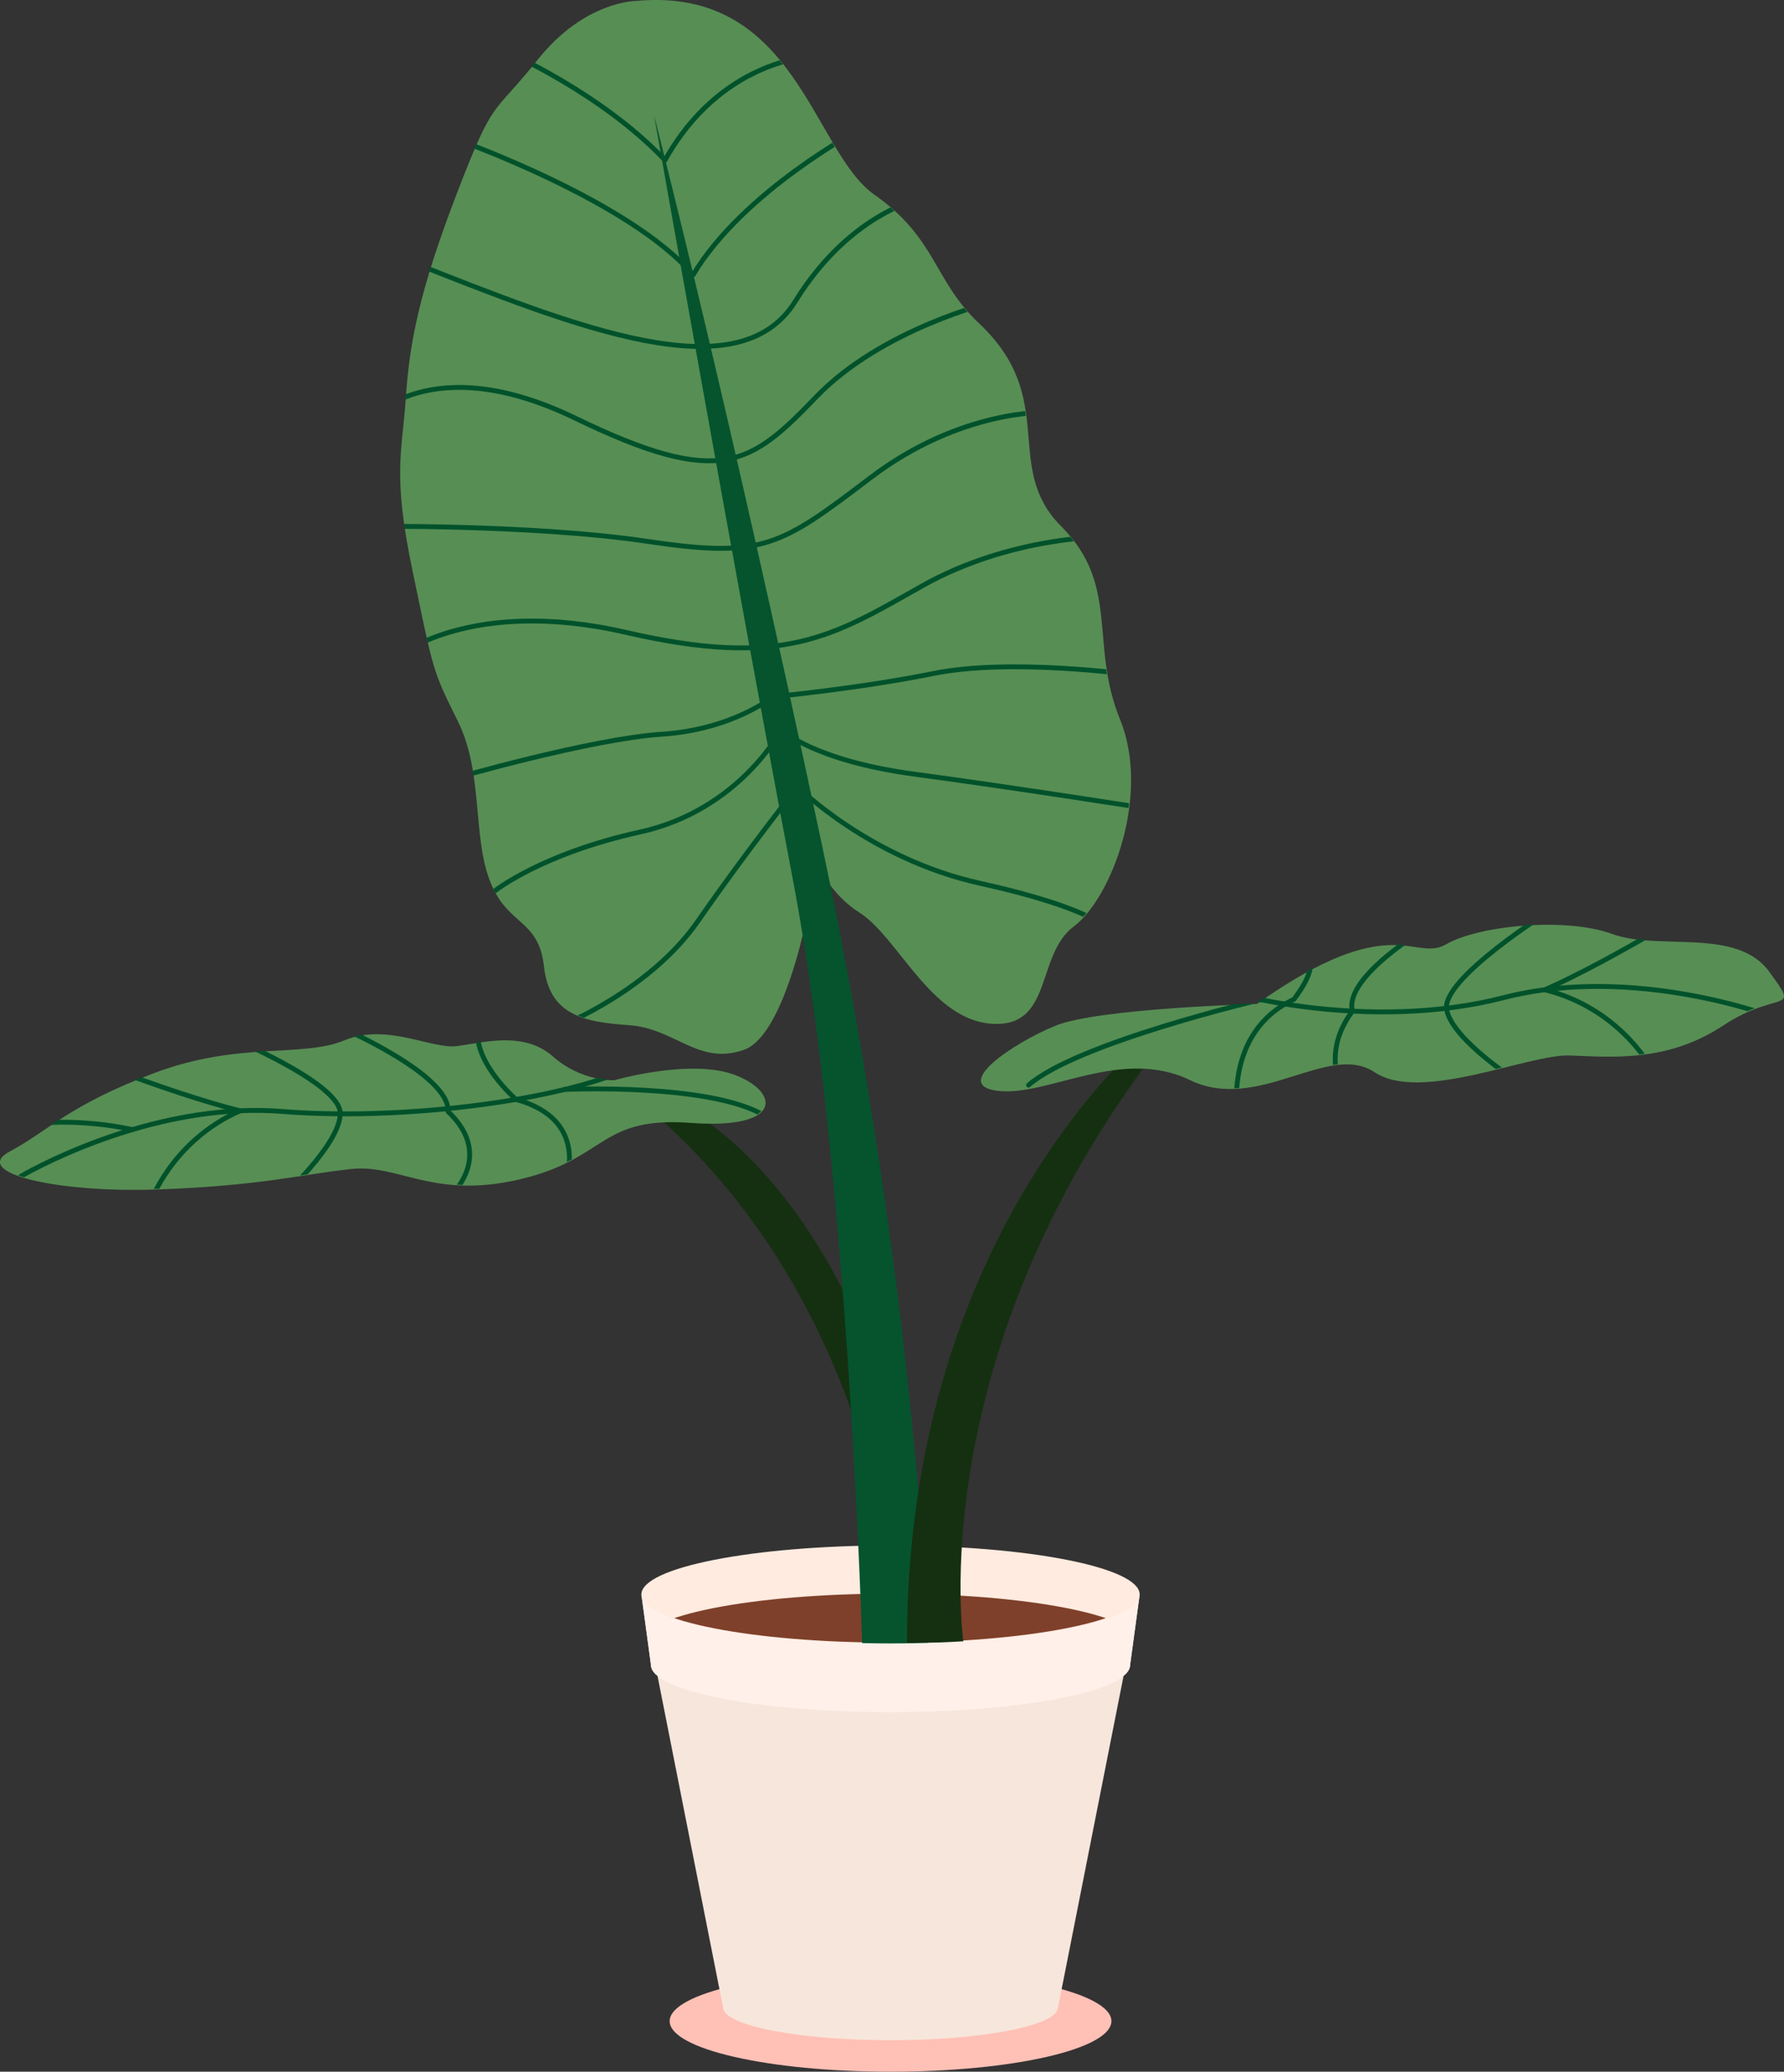 <?xml version="1.0" encoding="UTF-8" standalone="no"?>
<svg
   width="100pt"
   height="116.144pt"
   viewBox="0 0 100 116.144"
   version="1.1"
   id="svg341"
   sodipodi:docname="plant-5.svg"
   inkscape:version="1.3 (0e150ed6c4, 2023-07-21)"
   xmlns:inkscape="http://www.inkscape.org/namespaces/inkscape"
   xmlns:sodipodi="http://sodipodi.sourceforge.net/DTD/sodipodi-0.dtd"
   xmlns="http://www.w3.org/2000/svg"
   xmlns:svg="http://www.w3.org/2000/svg">
  <rect x="0" y="0" width="100" height="116.144" fill="#333333" stroke="none"/>
  <sodipodi:namedview
     id="namedview341"
     pagecolor="#ffffff"
     bordercolor="#000000"
     borderopacity="0.25"
     inkscape:showpageshadow="2"
     inkscape:pageopacity="0.0"
     inkscape:pagecheckerboard="0"
     inkscape:deskcolor="#d1d1d1"
     inkscape:document-units="pt"
     showgrid="false"
     inkscape:zoom="0.5985"
     inkscape:cx="-411.86299"
     inkscape:cy="34.252297"
     inkscape:window-width="1432"
     inkscape:window-height="1027"
     inkscape:window-x="159"
     inkscape:window-y="5"
     inkscape:window-maximized="0"
     inkscape:current-layer="svg341" />
  <defs
     id="defs64">
    <clipPath
       id="clip-0">
      <path
         clip-rule="nonzero"
         d="m 199,370 h 100 v 11 H 199 Z m 0,0"
         id="path1" />
    </clipPath>
    <clipPath
       id="clip-1">
      <path
         clip-rule="nonzero"
         d="m 199.125,370.574 c 0,5.395 22.242,9.77 49.676,9.77 27.438,0 49.676,-4.375 49.676,-9.77 0,-5.395 -22.238,-9.77 -49.676,-9.77 -27.434,0 -49.676,4.375 -49.676,9.77"
         id="path2" />
    </clipPath>
    <clipPath
       id="clip-2">
      <path
         clip-rule="nonzero"
         d="m 182,209 h 111 v 49 H 182 Z m 0,0"
         id="path3" />
    </clipPath>
    <clipPath
       id="clip-3">
      <path
         clip-rule="nonzero"
         d="m 198.043,52.789 c 0,0 -10.234,0 -19.543,11.656 -9.309,11.66 -8.676,7.266 -16.105,26.559 -7.434,19.289 -9.5,29.727 -10.25,40.934 -0.75,11.207 -2.719,15.168 1.418,34.895 4.137,19.723 3.828,19.277 8.938,29.555 5.113,10.277 2.914,22.754 6.398,31.855 3.484,9.105 9.734,7.477 10.793,17.098 1.062,9.625 7.785,11.098 16.957,11.715 9.168,0.613 13.785,8.086 22.867,4.941 9.082,-3.145 13.77,-32.406 13.77,-32.406 l -1.688,-10.453 c 0,0 3.055,10.453 10.91,15.406 7.855,4.953 14.258,21.418 26.484,22.234 12.227,0.82 8.766,-13.727 16.309,-19.367 7.543,-5.645 15.406,-26.27 9.25,-41.352 -6.152,-15.082 0.082,-26.664 -11.75,-38.512 -11.828,-11.852 -0.316,-25.41 -16.379,-40.473 -9,-8.449 -8.434,-16.941 -20.816,-25.617 -11.852,-8.305 -15.34,-38.852 -43.602,-38.855 -1.27,0 -2.586,0.062 -3.961,0.188"
         id="path4" />
    </clipPath>
    <clipPath
       id="clip-4">
      <path
         clip-rule="nonzero"
         d="m 169,197 h 128 v 34 H 169 Z m 0,0"
         id="path5" />
    </clipPath>
    <clipPath
       id="clip-5">
      <path
         clip-rule="nonzero"
         d="m 198.043,52.789 c 0,0 -10.234,0 -19.543,11.656 -9.309,11.66 -8.676,7.266 -16.105,26.559 -7.434,19.289 -9.5,29.727 -10.25,40.934 -0.75,11.207 -2.719,15.168 1.418,34.895 4.137,19.723 3.828,19.277 8.938,29.555 5.113,10.277 2.914,22.754 6.398,31.855 3.484,9.105 9.734,7.477 10.793,17.098 1.062,9.625 7.785,11.098 16.957,11.715 9.168,0.613 13.785,8.086 22.867,4.941 9.082,-3.145 13.77,-32.406 13.77,-32.406 l -1.688,-10.453 c 0,0 3.055,10.453 10.91,15.406 7.855,4.953 14.258,21.418 26.484,22.234 12.227,0.82 8.766,-13.727 16.309,-19.367 7.543,-5.645 15.406,-26.27 9.25,-41.352 -6.152,-15.082 0.082,-26.664 -11.75,-38.512 -11.828,-11.852 -0.316,-25.41 -16.379,-40.473 -9,-8.449 -8.434,-16.941 -20.816,-25.617 -11.852,-8.305 -15.34,-38.852 -43.602,-38.855 -1.27,0 -2.586,0.062 -3.961,0.188"
         id="path6" />
    </clipPath>
    <clipPath
       id="clip-6">
      <path
         clip-rule="nonzero"
         d="m 160,185 h 137 v 24 H 160 Z m 0,0"
         id="path7" />
    </clipPath>
    <clipPath
       id="clip-7">
      <path
         clip-rule="nonzero"
         d="m 198.043,52.789 c 0,0 -10.234,0 -19.543,11.656 -9.309,11.66 -8.676,7.266 -16.105,26.559 -7.434,19.289 -9.5,29.727 -10.25,40.934 -0.75,11.207 -2.719,15.168 1.418,34.895 4.137,19.723 3.828,19.277 8.938,29.555 5.113,10.277 2.914,22.754 6.398,31.855 3.484,9.105 9.734,7.477 10.793,17.098 1.062,9.625 7.785,11.098 16.957,11.715 9.168,0.613 13.785,8.086 22.867,4.941 9.082,-3.145 13.77,-32.406 13.77,-32.406 l -1.688,-10.453 c 0,0 3.055,10.453 10.91,15.406 7.855,4.953 14.258,21.418 26.484,22.234 12.227,0.82 8.766,-13.727 16.309,-19.367 7.543,-5.645 15.406,-26.27 9.25,-41.352 -6.152,-15.082 0.082,-26.664 -11.75,-38.512 -11.828,-11.852 -0.316,-25.41 -16.379,-40.473 -9,-8.449 -8.434,-16.941 -20.816,-25.617 -11.852,-8.305 -15.34,-38.852 -43.602,-38.855 -1.27,0 -2.586,0.062 -3.961,0.188"
         id="path8" />
    </clipPath>
    <clipPath
       id="clip-8">
      <path
         clip-rule="nonzero"
         d="m 151,159 h 142 v 26 H 151 Z m 0,0"
         id="path9" />
    </clipPath>
    <clipPath
       id="clip-9">
      <path
         clip-rule="nonzero"
         d="m 198.043,52.789 c 0,0 -10.234,0 -19.543,11.656 -9.309,11.66 -8.676,7.266 -16.105,26.559 -7.434,19.289 -9.5,29.727 -10.25,40.934 -0.75,11.207 -2.719,15.168 1.418,34.895 4.137,19.723 3.828,19.277 8.938,29.555 5.113,10.277 2.914,22.754 6.398,31.855 3.484,9.105 9.734,7.477 10.793,17.098 1.062,9.625 7.785,11.098 16.957,11.715 9.168,0.613 13.785,8.086 22.867,4.941 9.082,-3.145 13.77,-32.406 13.77,-32.406 l -1.688,-10.453 c 0,0 3.055,10.453 10.91,15.406 7.855,4.953 14.258,21.418 26.484,22.234 12.227,0.82 8.766,-13.727 16.309,-19.367 7.543,-5.645 15.406,-26.27 9.25,-41.352 -6.152,-15.082 0.082,-26.664 -11.75,-38.512 -11.828,-11.852 -0.316,-25.41 -16.379,-40.473 -9,-8.449 -8.434,-16.941 -20.816,-25.617 -11.852,-8.305 -15.34,-38.852 -43.602,-38.855 -1.27,0 -2.586,0.062 -3.961,0.188"
         id="path10" />
    </clipPath>
    <clipPath
       id="clip-10">
      <path
         clip-rule="nonzero"
         d="m 151,134 h 130 v 29 H 151 Z m 0,0"
         id="path11" />
    </clipPath>
    <clipPath
       id="clip-11">
      <path
         clip-rule="nonzero"
         d="m 198.043,52.789 c 0,0 -10.234,0 -19.543,11.656 -9.309,11.66 -8.676,7.266 -16.105,26.559 -7.434,19.289 -9.5,29.727 -10.25,40.934 -0.75,11.207 -2.719,15.168 1.418,34.895 4.137,19.723 3.828,19.277 8.938,29.555 5.113,10.277 2.914,22.754 6.398,31.855 3.484,9.105 9.734,7.477 10.793,17.098 1.062,9.625 7.785,11.098 16.957,11.715 9.168,0.613 13.785,8.086 22.867,4.941 9.082,-3.145 13.77,-32.406 13.77,-32.406 l -1.688,-10.453 c 0,0 3.055,10.453 10.91,15.406 7.855,4.953 14.258,21.418 26.484,22.234 12.227,0.82 8.766,-13.727 16.309,-19.367 7.543,-5.645 15.406,-26.27 9.25,-41.352 -6.152,-15.082 0.082,-26.664 -11.75,-38.512 -11.828,-11.852 -0.316,-25.41 -16.379,-40.473 -9,-8.449 -8.434,-16.941 -20.816,-25.617 -11.852,-8.305 -15.34,-38.852 -43.602,-38.855 -1.27,0 -2.586,0.062 -3.961,0.188"
         id="path12" />
    </clipPath>
    <clipPath
       id="clip-12">
      <path
         clip-rule="nonzero"
         d="m 151,112 h 119 v 34 H 151 Z m 0,0"
         id="path13" />
    </clipPath>
    <clipPath
       id="clip-13">
      <path
         clip-rule="nonzero"
         d="m 198.043,52.789 c 0,0 -10.234,0 -19.543,11.656 -9.309,11.66 -8.676,7.266 -16.105,26.559 -7.434,19.289 -9.5,29.727 -10.25,40.934 -0.75,11.207 -2.719,15.168 1.418,34.895 4.137,19.723 3.828,19.277 8.938,29.555 5.113,10.277 2.914,22.754 6.398,31.855 3.484,9.105 9.734,7.477 10.793,17.098 1.062,9.625 7.785,11.098 16.957,11.715 9.168,0.613 13.785,8.086 22.867,4.941 9.082,-3.145 13.77,-32.406 13.77,-32.406 l -1.688,-10.453 c 0,0 3.055,10.453 10.91,15.406 7.855,4.953 14.258,21.418 26.484,22.234 12.227,0.82 8.766,-13.727 16.309,-19.367 7.543,-5.645 15.406,-26.27 9.25,-41.352 -6.152,-15.082 0.082,-26.664 -11.75,-38.512 -11.828,-11.852 -0.316,-25.41 -16.379,-40.473 -9,-8.449 -8.434,-16.941 -20.816,-25.617 -11.852,-8.305 -15.34,-38.852 -43.602,-38.855 -1.27,0 -2.586,0.062 -3.961,0.188"
         id="path14" />
    </clipPath>
    <clipPath
       id="clip-14">
      <path
         clip-rule="nonzero"
         d="m 151,91 h 106 v 32 H 151 Z m 0,0"
         id="path15" />
    </clipPath>
    <clipPath
       id="clip-15">
      <path
         clip-rule="nonzero"
         d="m 198.043,52.789 c 0,0 -10.234,0 -19.543,11.656 -9.309,11.66 -8.676,7.266 -16.105,26.559 -7.434,19.289 -9.5,29.727 -10.25,40.934 -0.75,11.207 -2.719,15.168 1.418,34.895 4.137,19.723 3.828,19.277 8.938,29.555 5.113,10.277 2.914,22.754 6.398,31.855 3.484,9.105 9.734,7.477 10.793,17.098 1.062,9.625 7.785,11.098 16.957,11.715 9.168,0.613 13.785,8.086 22.867,4.941 9.082,-3.145 13.77,-32.406 13.77,-32.406 l -1.688,-10.453 c 0,0 3.055,10.453 10.91,15.406 7.855,4.953 14.258,21.418 26.484,22.234 12.227,0.82 8.766,-13.727 16.309,-19.367 7.543,-5.645 15.406,-26.27 9.25,-41.352 -6.152,-15.082 0.082,-26.664 -11.75,-38.512 -11.828,-11.852 -0.316,-25.41 -16.379,-40.473 -9,-8.449 -8.434,-16.941 -20.816,-25.617 -11.852,-8.305 -15.34,-38.852 -43.602,-38.855 -1.27,0 -2.586,0.062 -3.961,0.188"
         id="path16" />
    </clipPath>
    <clipPath
       id="clip-16">
      <path
         clip-rule="nonzero"
         d="m 162,77 h 82 v 31 h -82 z m 0,0"
         id="path17" />
    </clipPath>
    <clipPath
       id="clip-17">
      <path
         clip-rule="nonzero"
         d="m 198.043,52.789 c 0,0 -10.234,0 -19.543,11.656 -9.309,11.66 -8.676,7.266 -16.105,26.559 -7.434,19.289 -9.5,29.727 -10.25,40.934 -0.75,11.207 -2.719,15.168 1.418,34.895 4.137,19.723 3.828,19.277 8.938,29.555 5.113,10.277 2.914,22.754 6.398,31.855 3.484,9.105 9.734,7.477 10.793,17.098 1.062,9.625 7.785,11.098 16.957,11.715 9.168,0.613 13.785,8.086 22.867,4.941 9.082,-3.145 13.77,-32.406 13.77,-32.406 l -1.688,-10.453 c 0,0 3.055,10.453 10.91,15.406 7.855,4.953 14.258,21.418 26.484,22.234 12.227,0.82 8.766,-13.727 16.309,-19.367 7.543,-5.645 15.406,-26.27 9.25,-41.352 -6.152,-15.082 0.082,-26.664 -11.75,-38.512 -11.828,-11.852 -0.316,-25.41 -16.379,-40.473 -9,-8.449 -8.434,-16.941 -20.816,-25.617 -11.852,-8.305 -15.34,-38.852 -43.602,-38.855 -1.27,0 -2.586,0.062 -3.961,0.188"
         id="path18" />
    </clipPath>
    <clipPath
       id="clip-18">
      <path
         clip-rule="nonzero"
         d="m 171,62 h 63 v 24 h -63 z m 0,0"
         id="path19" />
    </clipPath>
    <clipPath
       id="clip-19">
      <path
         clip-rule="nonzero"
         d="m 198.043,52.789 c 0,0 -10.234,0 -19.543,11.656 -9.309,11.66 -8.676,7.266 -16.105,26.559 -7.434,19.289 -9.5,29.727 -10.25,40.934 -0.75,11.207 -2.719,15.168 1.418,34.895 4.137,19.723 3.828,19.277 8.938,29.555 5.113,10.277 2.914,22.754 6.398,31.855 3.484,9.105 9.734,7.477 10.793,17.098 1.062,9.625 7.785,11.098 16.957,11.715 9.168,0.613 13.785,8.086 22.867,4.941 9.082,-3.145 13.77,-32.406 13.77,-32.406 l -1.688,-10.453 c 0,0 3.055,10.453 10.91,15.406 7.855,4.953 14.258,21.418 26.484,22.234 12.227,0.82 8.766,-13.727 16.309,-19.367 7.543,-5.645 15.406,-26.27 9.25,-41.352 -6.152,-15.082 0.082,-26.664 -11.75,-38.512 -11.828,-11.852 -0.316,-25.41 -16.379,-40.473 -9,-8.449 -8.434,-16.941 -20.816,-25.617 -11.852,-8.305 -15.34,-38.852 -43.602,-38.855 -1.27,0 -2.586,0.062 -3.961,0.188"
         id="path20" />
    </clipPath>
    <clipPath
       id="clip-20">
      <path
         clip-rule="nonzero"
         d="m 301,245 h 125 v 11 H 301 Z m 0,0"
         id="path21" />
    </clipPath>
    <clipPath
       id="clip-21">
      <path
         clip-rule="nonzero"
         d="m 359.621,240.902 c -2.125,1.23 -4.004,0.871 -6.531,0.512 -5.172,-0.734 -13.055,-1.469 -31.254,11.406 0,0 -31.656,0.859 -40.164,4.344 -8.512,3.484 -21.105,11.988 -11.234,13.012 3.922,0.41 8.582,-0.895 13.633,-2.199 7.652,-1.973 16.199,-3.945 24.438,0.027 6.91,3.34 13.898,1.332 20.305,-0.676 6.262,-1.961 11.969,-3.922 16.512,-0.895 5.633,3.758 15.887,1.551 24.859,-0.66 5.664,-1.391 10.812,-2.785 13.969,-2.68 8.148,0.277 19.379,1.477 30.613,-5.93 11.234,-7.41 15.66,-2.023 9.191,-10.844 -6.469,-8.82 -21.988,-4.055 -31.246,-7.457 -3.48,-1.277 -8.102,-1.84 -12.859,-1.84 -7.91,0 -16.191,1.543 -20.23,3.879"
         id="path22" />
    </clipPath>
    <clipPath
       id="clip-22">
      <path
         clip-rule="nonzero"
         d="m 400,239 h 27 v 12 h -27 z m 0,0"
         id="path23" />
    </clipPath>
    <clipPath
       id="clip-23">
      <path
         clip-rule="nonzero"
         d="m 359.621,240.902 c -2.125,1.23 -4.004,0.871 -6.531,0.512 -5.172,-0.734 -13.055,-1.469 -31.254,11.406 0,0 -31.656,0.859 -40.164,4.344 -8.512,3.484 -21.105,11.988 -11.234,13.012 3.922,0.41 8.582,-0.895 13.633,-2.199 7.652,-1.973 16.199,-3.945 24.438,0.027 6.91,3.34 13.898,1.332 20.305,-0.676 6.262,-1.961 11.969,-3.922 16.512,-0.895 5.633,3.758 15.887,1.551 24.859,-0.66 5.664,-1.391 10.812,-2.785 13.969,-2.68 8.148,0.277 19.379,1.477 30.613,-5.93 11.234,-7.41 15.66,-2.023 9.191,-10.844 -6.469,-8.82 -21.988,-4.055 -31.246,-7.457 -3.48,-1.277 -8.102,-1.84 -12.859,-1.84 -7.91,0 -16.191,1.543 -20.23,3.879"
         id="path24" />
    </clipPath>
    <clipPath
       id="clip-24">
      <path
         clip-rule="nonzero"
         d="m 378,237 h 36 v 29 h -36 z m 0,0"
         id="path25" />
    </clipPath>
    <clipPath
       id="clip-25">
      <path
         clip-rule="nonzero"
         d="m 359.621,240.902 c -2.125,1.23 -4.004,0.871 -6.531,0.512 -5.172,-0.734 -13.055,-1.469 -31.254,11.406 0,0 -31.656,0.859 -40.164,4.344 -8.512,3.484 -21.105,11.988 -11.234,13.012 3.922,0.41 8.582,-0.895 13.633,-2.199 7.652,-1.973 16.199,-3.945 24.438,0.027 6.91,3.34 13.898,1.332 20.305,-0.676 6.262,-1.961 11.969,-3.922 16.512,-0.895 5.633,3.758 15.887,1.551 24.859,-0.66 5.664,-1.391 10.812,-2.785 13.969,-2.68 8.148,0.277 19.379,1.477 30.613,-5.93 11.234,-7.41 15.66,-2.023 9.191,-10.844 -6.469,-8.82 -21.988,-4.055 -31.246,-7.457 -3.48,-1.277 -8.102,-1.84 -12.859,-1.84 -7.91,0 -16.191,1.543 -20.23,3.879"
         id="path26" />
    </clipPath>
    <clipPath
       id="clip-26">
      <path
         clip-rule="nonzero"
         d="m 359,237 h 22 v 33 h -22 z m 0,0"
         id="path27" />
    </clipPath>
    <clipPath
       id="clip-27">
      <path
         clip-rule="nonzero"
         d="m 359.621,240.902 c -2.125,1.23 -4.004,0.871 -6.531,0.512 -5.172,-0.734 -13.055,-1.469 -31.254,11.406 0,0 -31.656,0.859 -40.164,4.344 -8.512,3.484 -21.105,11.988 -11.234,13.012 3.922,0.41 8.582,-0.895 13.633,-2.199 7.652,-1.973 16.199,-3.945 24.438,0.027 6.91,3.34 13.898,1.332 20.305,-0.676 6.262,-1.961 11.969,-3.922 16.512,-0.895 5.633,3.758 15.887,1.551 24.859,-0.66 5.664,-1.391 10.812,-2.785 13.969,-2.68 8.148,0.277 19.379,1.477 30.613,-5.93 11.234,-7.41 15.66,-2.023 9.191,-10.844 -6.469,-8.82 -21.988,-4.055 -31.246,-7.457 -3.48,-1.277 -8.102,-1.84 -12.859,-1.84 -7.91,0 -16.191,1.543 -20.23,3.879"
         id="path28" />
    </clipPath>
    <clipPath
       id="clip-28">
      <path
         clip-rule="nonzero"
         d="m 337,237 h 21 v 34 h -21 z m 0,0"
         id="path29" />
    </clipPath>
    <clipPath
       id="clip-29">
      <path
         clip-rule="nonzero"
         d="m 359.621,240.902 c -2.125,1.23 -4.004,0.871 -6.531,0.512 -5.172,-0.734 -13.055,-1.469 -31.254,11.406 0,0 -31.656,0.859 -40.164,4.344 -8.512,3.484 -21.105,11.988 -11.234,13.012 3.922,0.41 8.582,-0.895 13.633,-2.199 7.652,-1.973 16.199,-3.945 24.438,0.027 6.91,3.34 13.898,1.332 20.305,-0.676 6.262,-1.961 11.969,-3.922 16.512,-0.895 5.633,3.758 15.887,1.551 24.859,-0.66 5.664,-1.391 10.812,-2.785 13.969,-2.68 8.148,0.277 19.379,1.477 30.613,-5.93 11.234,-7.41 15.66,-2.023 9.191,-10.844 -6.469,-8.82 -21.988,-4.055 -31.246,-7.457 -3.48,-1.277 -8.102,-1.84 -12.859,-1.84 -7.91,0 -16.191,1.543 -20.23,3.879"
         id="path30" />
    </clipPath>
    <clipPath
       id="clip-30">
      <path
         clip-rule="nonzero"
         d="m 317,242 h 17 v 29 h -17 z m 0,0"
         id="path31" />
    </clipPath>
    <clipPath
       id="clip-31">
      <path
         clip-rule="nonzero"
         d="m 359.621,240.902 c -2.125,1.23 -4.004,0.871 -6.531,0.512 -5.172,-0.734 -13.055,-1.469 -31.254,11.406 0,0 -31.656,0.859 -40.164,4.344 -8.512,3.484 -21.105,11.988 -11.234,13.012 3.922,0.41 8.582,-0.895 13.633,-2.199 7.652,-1.973 16.199,-3.945 24.438,0.027 6.91,3.34 13.898,1.332 20.305,-0.676 6.262,-1.961 11.969,-3.922 16.512,-0.895 5.633,3.758 15.887,1.551 24.859,-0.66 5.664,-1.391 10.812,-2.785 13.969,-2.68 8.148,0.277 19.379,1.477 30.613,-5.93 11.234,-7.41 15.66,-2.023 9.191,-10.844 -6.469,-8.82 -21.988,-4.055 -31.246,-7.457 -3.48,-1.277 -8.102,-1.84 -12.859,-1.84 -7.91,0 -16.191,1.543 -20.23,3.879"
         id="path32" />
    </clipPath>
    <clipPath
       id="clip-32">
      <path
         clip-rule="nonzero"
         d="m 275,251 h 49 v 19 h -49 z m 0,0"
         id="path33" />
    </clipPath>
    <clipPath
       id="clip-33">
      <path
         clip-rule="nonzero"
         d="m 359.621,240.902 c -2.125,1.23 -4.004,0.871 -6.531,0.512 -5.172,-0.734 -13.055,-1.469 -31.254,11.406 0,0 -31.656,0.859 -40.164,4.344 -8.512,3.484 -21.105,11.988 -11.234,13.012 3.922,0.41 8.582,-0.895 13.633,-2.199 7.652,-1.973 16.199,-3.945 24.438,0.027 6.91,3.34 13.898,1.332 20.305,-0.676 6.262,-1.961 11.969,-3.922 16.512,-0.895 5.633,3.758 15.887,1.551 24.859,-0.66 5.664,-1.391 10.812,-2.785 13.969,-2.68 8.148,0.277 19.379,1.477 30.613,-5.93 11.234,-7.41 15.66,-2.023 9.191,-10.844 -6.469,-8.82 -21.988,-4.055 -31.246,-7.457 -3.48,-1.277 -8.102,-1.84 -12.859,-1.84 -7.91,0 -16.191,1.543 -20.23,3.879"
         id="path34" />
    </clipPath>
    <clipPath
       id="clip-34">
      <path
         clip-rule="nonzero"
         d="m 74,262 h 129 v 26 H 74 Z m 0,0"
         id="path35" />
    </clipPath>
    <clipPath
       id="clip-35">
      <path
         clip-rule="nonzero"
         d="m 139.918,260.07 c -8.512,3.535 -21.105,0.129 -38.125,6.598 -17.02,6.469 -20.766,11.367 -28.594,15.555 -7.828,4.188 8.852,8.273 29.273,7.594 20.426,-0.684 29.273,-3.066 38.805,-4.086 4.012,-0.43 7.543,0.59 11.582,1.609 5.555,1.398 12.066,2.797 22.117,0.434 17.363,-4.086 15.66,-12.594 34.043,-11.234 18.379,1.363 17.699,-6.125 8.848,-9.531 -8.848,-3.402 -24.168,1.02 -24.168,1.02 0,0 -6.469,0.344 -12.254,-4.762 -5.785,-5.109 -13.957,-2.723 -19.062,-2.043 -2.066,0.273 -4.742,-0.438 -7.766,-1.152 -2.562,-0.605 -5.379,-1.215 -8.273,-1.215 -2.121,0 -4.285,0.328 -6.426,1.215"
         id="path36" />
    </clipPath>
    <clipPath
       id="clip-36">
      <path
         clip-rule="nonzero"
         d="m 77,276 h 22 v 3 H 77 Z m 0,0"
         id="path37" />
    </clipPath>
    <clipPath
       id="clip-37">
      <path
         clip-rule="nonzero"
         d="m 139.918,260.07 c -8.512,3.535 -21.105,0.129 -38.125,6.598 -17.02,6.469 -20.766,11.367 -28.594,15.555 -7.828,4.188 8.852,8.273 29.273,7.594 20.426,-0.684 29.273,-3.066 38.805,-4.086 4.012,-0.43 7.543,0.59 11.582,1.609 5.555,1.398 12.066,2.797 22.117,0.434 17.363,-4.086 15.66,-12.594 34.043,-11.234 18.379,1.363 17.699,-6.125 8.848,-9.531 -8.848,-3.402 -24.168,1.02 -24.168,1.02 0,0 -6.469,0.344 -12.254,-4.762 -5.785,-5.109 -13.957,-2.723 -19.062,-2.043 -2.066,0.273 -4.742,-0.438 -7.766,-1.152 -2.562,-0.605 -5.379,-1.215 -8.273,-1.215 -2.121,0 -4.285,0.328 -6.426,1.215"
         id="path38" />
    </clipPath>
    <clipPath
       id="clip-38">
      <path
         clip-rule="nonzero"
         d="m 82,261 h 38 v 29 H 82 Z m 0,0"
         id="path39" />
    </clipPath>
    <clipPath
       id="clip-39">
      <path
         clip-rule="nonzero"
         d="m 139.918,260.07 c -8.512,3.535 -21.105,0.129 -38.125,6.598 -17.02,6.469 -20.766,11.367 -28.594,15.555 -7.828,4.188 8.852,8.273 29.273,7.594 20.426,-0.684 29.273,-3.066 38.805,-4.086 4.012,-0.43 7.543,0.59 11.582,1.609 5.555,1.398 12.066,2.797 22.117,0.434 17.363,-4.086 15.66,-12.594 34.043,-11.234 18.379,1.363 17.699,-6.125 8.848,-9.531 -8.848,-3.402 -24.168,1.02 -24.168,1.02 0,0 -6.469,0.344 -12.254,-4.762 -5.785,-5.109 -13.957,-2.723 -19.062,-2.043 -2.066,0.273 -4.742,-0.438 -7.766,-1.152 -2.562,-0.605 -5.379,-1.215 -8.273,-1.215 -2.121,0 -4.285,0.328 -6.426,1.215"
         id="path40" />
    </clipPath>
    <clipPath
       id="clip-40">
      <path
         clip-rule="nonzero"
         d="m 114,258 h 26 v 32 h -26 z m 0,0"
         id="path41" />
    </clipPath>
    <clipPath
       id="clip-41">
      <path
         clip-rule="nonzero"
         d="m 139.918,260.07 c -8.512,3.535 -21.105,0.129 -38.125,6.598 -17.02,6.469 -20.766,11.367 -28.594,15.555 -7.828,4.188 8.852,8.273 29.273,7.594 20.426,-0.684 29.273,-3.066 38.805,-4.086 4.012,-0.43 7.543,0.59 11.582,1.609 5.555,1.398 12.066,2.797 22.117,0.434 17.363,-4.086 15.66,-12.594 34.043,-11.234 18.379,1.363 17.699,-6.125 8.848,-9.531 -8.848,-3.402 -24.168,1.02 -24.168,1.02 0,0 -6.469,0.344 -12.254,-4.762 -5.785,-5.109 -13.957,-2.723 -19.062,-2.043 -2.066,0.273 -4.742,-0.438 -7.766,-1.152 -2.562,-0.605 -5.379,-1.215 -8.273,-1.215 -2.121,0 -4.285,0.328 -6.426,1.215"
         id="path42" />
    </clipPath>
    <clipPath
       id="clip-42">
      <path
         clip-rule="nonzero"
         d="m 138,258 h 28 v 32 h -28 z m 0,0"
         id="path43" />
    </clipPath>
    <clipPath
       id="clip-43">
      <path
         clip-rule="nonzero"
         d="m 139.918,260.07 c -8.512,3.535 -21.105,0.129 -38.125,6.598 -17.02,6.469 -20.766,11.367 -28.594,15.555 -7.828,4.188 8.852,8.273 29.273,7.594 20.426,-0.684 29.273,-3.066 38.805,-4.086 4.012,-0.43 7.543,0.59 11.582,1.609 5.555,1.398 12.066,2.797 22.117,0.434 17.363,-4.086 15.66,-12.594 34.043,-11.234 18.379,1.363 17.699,-6.125 8.848,-9.531 -8.848,-3.402 -24.168,1.02 -24.168,1.02 0,0 -6.469,0.344 -12.254,-4.762 -5.785,-5.109 -13.957,-2.723 -19.062,-2.043 -2.066,0.273 -4.742,-0.438 -7.766,-1.152 -2.562,-0.605 -5.379,-1.215 -8.273,-1.215 -2.121,0 -4.285,0.328 -6.426,1.215"
         id="path44" />
    </clipPath>
    <clipPath
       id="clip-44">
      <path
         clip-rule="nonzero"
         d="m 166,258 h 20 v 32 h -20 z m 0,0"
         id="path45" />
    </clipPath>
    <clipPath
       id="clip-45">
      <path
         clip-rule="nonzero"
         d="m 139.918,260.07 c -8.512,3.535 -21.105,0.129 -38.125,6.598 -17.02,6.469 -20.766,11.367 -28.594,15.555 -7.828,4.188 8.852,8.273 29.273,7.594 20.426,-0.684 29.273,-3.066 38.805,-4.086 4.012,-0.43 7.543,0.59 11.582,1.609 5.555,1.398 12.066,2.797 22.117,0.434 17.363,-4.086 15.66,-12.594 34.043,-11.234 18.379,1.363 17.699,-6.125 8.848,-9.531 -8.848,-3.402 -24.168,1.02 -24.168,1.02 0,0 -6.469,0.344 -12.254,-4.762 -5.785,-5.109 -13.957,-2.723 -19.062,-2.043 -2.066,0.273 -4.742,-0.438 -7.766,-1.152 -2.562,-0.605 -5.379,-1.215 -8.273,-1.215 -2.121,0 -4.285,0.328 -6.426,1.215"
         id="path46" />
    </clipPath>
    <clipPath
       id="clip-46">
      <path
         clip-rule="nonzero"
         d="m 183,269 h 41 v 7 h -41 z m 0,0"
         id="path47" />
    </clipPath>
    <clipPath
       id="clip-47">
      <path
         clip-rule="nonzero"
         d="m 139.918,260.07 c -8.512,3.535 -21.105,0.129 -38.125,6.598 -17.02,6.469 -20.766,11.367 -28.594,15.555 -7.828,4.188 8.852,8.273 29.273,7.594 20.426,-0.684 29.273,-3.066 38.805,-4.086 4.012,-0.43 7.543,0.59 11.582,1.609 5.555,1.398 12.066,2.797 22.117,0.434 17.363,-4.086 15.66,-12.594 34.043,-11.234 18.379,1.363 17.699,-6.125 8.848,-9.531 -8.848,-3.402 -24.168,1.02 -24.168,1.02 0,0 -6.469,0.344 -12.254,-4.762 -5.785,-5.109 -13.957,-2.723 -19.062,-2.043 -2.066,0.273 -4.742,-0.438 -7.766,-1.152 -2.562,-0.605 -5.379,-1.215 -8.273,-1.215 -2.121,0 -4.285,0.328 -6.426,1.215"
         id="path48" />
    </clipPath>
    <clipPath
       id="clip-48">
      <path
         clip-rule="nonzero"
         d="m 27,176 h 77 v 26 H 27 Z m 0,0"
         id="path49" />
    </clipPath>
    <clipPath
       id="clip-49">
      <path
         clip-rule="nonzero"
         d="M 72.211,129.676 H 30.109 c 0,0 -9.988,37.715 12.617,66.266 2.07,3.035 14.48,5.363 29.484,5.363 15.008,0 27.418,-2.328 29.484,-5.363 22.609,-28.551 12.617,-66.266 12.617,-66.266 z m 0,0"
         id="path50" />
    </clipPath>
    <clipPath
       id="clip-50">
      <path
         clip-rule="nonzero"
         d="m 61,152 h 56 v 50 H 61 Z m 0,0"
         id="path51" />
    </clipPath>
    <clipPath
       id="clip-51">
      <path
         clip-rule="nonzero"
         d="M 72.211,129.676 H 30.109 c 0,0 -9.988,37.715 12.617,66.266 2.07,3.035 14.48,5.363 29.484,5.363 15.008,0 27.418,-2.328 29.484,-5.363 22.609,-28.551 12.617,-66.266 12.617,-66.266 z m 0,0"
         id="path52" />
    </clipPath>
    <clipPath
       id="clip-52">
      <path
         clip-rule="nonzero"
         d="m 27,129 h 58 v 37 H 27 Z m 0,0"
         id="path53" />
    </clipPath>
    <clipPath
       id="clip-53">
      <path
         clip-rule="nonzero"
         d="M 72.211,129.676 H 30.109 c 0,0 -9.988,37.715 12.617,66.266 2.07,3.035 14.48,5.363 29.484,5.363 15.008,0 27.418,-2.328 29.484,-5.363 22.609,-28.551 12.617,-66.266 12.617,-66.266 z m 0,0"
         id="path54" />
    </clipPath>
    <clipPath
       id="clip-54">
      <path
         clip-rule="nonzero"
         d="m 64,129 h 53 v 58 H 64 Z m 0,0"
         id="path55" />
    </clipPath>
    <clipPath
       id="clip-55">
      <path
         clip-rule="nonzero"
         d="M 72.211,129.676 H 30.109 c 0,0 -9.988,37.715 12.617,66.266 2.07,3.035 14.48,5.363 29.484,5.363 15.008,0 27.418,-2.328 29.484,-5.363 22.609,-28.551 12.617,-66.266 12.617,-66.266 z m 0,0"
         id="path56" />
    </clipPath>
    <clipPath
       id="clip-56">
      <path
         clip-rule="nonzero"
         d="m 30,129 h 85 v 10 H 30 Z m 0,0"
         id="path57" />
    </clipPath>
    <clipPath
       id="clip-57">
      <path
         clip-rule="nonzero"
         d="m 30.109,129.676 c 0,4.953 18.852,8.965 42.102,8.965 23.254,0 42.102,-4.012 42.102,-8.965 0,-4.953 -18.848,-8.965 -42.102,-8.965 -23.25,0 -42.102,4.012 -42.102,8.965"
         id="path58" />
    </clipPath>
    <clipPath
       id="clip-58">
      <path
         clip-rule="nonzero"
         d="m 348,370 h 100 v 11 H 348 Z m 0,0"
         id="path59" />
    </clipPath>
    <clipPath
       id="clip-59">
      <path
         clip-rule="nonzero"
         d="m 348.477,370.574 c 0,5.395 22.242,9.77 49.676,9.77 27.438,0 49.676,-4.375 49.676,-9.77 0,-5.395 -22.238,-9.77 -49.676,-9.77 -27.434,0 -49.676,4.375 -49.676,9.77"
         id="path60" />
    </clipPath>
    <clipPath
       id="clip-60">
      <path
         clip-rule="nonzero"
         d="m 45,396 h 92 v 41 H 45 Z m 0,0"
         id="path61" />
    </clipPath>
    <clipPath
       id="clip-61">
      <path
         clip-rule="nonzero"
         d="m 45.512,396.609 v 53.93 c 0,4.938 20.344,8.938 45.445,8.938 25.098,0 45.445,-4 45.445,-8.938 v -53.93 z m 0,0"
         id="path62" />
    </clipPath>
    <clipPath
       id="clip-62">
      <path
         clip-rule="nonzero"
         d="m 45,396 h 92 v 10 H 45 Z m 0,0"
         id="path63" />
    </clipPath>
    <clipPath
       id="clip-63">
      <path
         clip-rule="nonzero"
         d="m 45.512,396.609 c 0,4.938 20.344,8.938 45.445,8.938 25.098,0 45.445,-4 45.445,-8.938 0,-4.934 -20.348,-8.938 -45.445,-8.938 -25.102,0 -45.445,4.004 -45.445,8.938"
         id="path64" />
    </clipPath>
  </defs>
  <path
     fill-rule="nonzero"
     fill="#ffc0b6"
     fill-opacity="1"
     d="m 37.537,113.308 c 0,1.566 5.543,2.836 12.381,2.836 6.838,0 12.381,-1.271 12.381,-2.836 0,-1.566 -5.543,-2.836 -12.381,-2.836 -6.838,0 -12.381,1.271 -12.381,2.836"
     id="path65"
     style="stroke-width:0.281" />
  <path
     fill-rule="nonzero"
     fill="#f7e6db"
     fill-opacity="1"
     d="m 35.953,89.387 4.575,23.145 c 0,1.02 4.205,1.847 9.39,1.847 5.186,0 9.39,-0.827 9.39,-1.847 l 4.575,-23.145 z m 0,0"
     id="path66"
     style="stroke-width:0.281" />
  <path
     fill-rule="nonzero"
     fill="#fff0e9"
     fill-opacity="1"
     d="m 35.953,89.387 0.536,3.952 c 0,1.458 6.012,2.64 13.429,2.64 7.417,0 13.429,-1.182 13.429,-2.64 l 0.536,-3.952 z m 0,0"
     id="path67"
     style="stroke-width:0.281" />
  <path
     fill-rule="nonzero"
     fill="#ffebdf"
     fill-opacity="1"
     d="m 63.883,89.387 c 0,1.516 -6.252,2.746 -13.965,2.746 -7.712,0 -13.965,-1.23 -13.965,-2.746 0,-1.516 6.253,-2.746 13.965,-2.746 7.713,0 13.965,1.23 13.965,2.746"
     id="path68"
     style="stroke-width:0.281" />
  <g
     clip-path="url(#clip-0)"
     id="g70"
     transform="matrix(0.281,0,0,0.281,-20.024,-14.788)">
    <g
       clip-path="url(#clip-1)"
       id="g69">
      <path
         fill-rule="nonzero"
         fill="#7e402a"
         fill-opacity="1"
         d="m 298.477,380.344 c 0,5.395 -22.238,9.766 -49.676,9.766 -27.434,0 -49.676,-4.371 -49.676,-9.766 0,-5.398 22.242,-9.77 49.676,-9.77 27.438,0 49.676,4.371 49.676,9.77"
         id="path69" />
    </g>
  </g>
  <path
     fill-rule="nonzero"
     fill="#578e54"
     fill-opacity="1"
     d="m 35.649,0.053 c 0,0 -2.877,-0.001 -5.494,3.276 -2.617,3.278 -2.439,2.042 -4.527,7.466 -2.09,5.422 -2.67,8.357 -2.881,11.507 -0.211,3.15 -0.764,4.264 0.399,9.809 1.163,5.544 1.076,5.419 2.512,8.308 1.437,2.889 0.819,6.396 1.798,8.955 0.98,2.56 2.736,2.102 3.035,4.806 0.299,2.706 2.189,3.12 4.767,3.293 2.577,0.172 3.875,2.273 6.428,1.389 2.553,-0.884 3.871,-9.11 3.871,-9.11 l -0.474,-2.939 c 0,0 0.858,2.937 3.067,4.331 2.208,1.393 4.008,6.021 7.445,6.25 3.437,0.231 2.464,-3.859 4.585,-5.446 2.12,-1.586 4.331,-7.384 2.6,-11.623 -1.73,-4.24 0.023,-7.496 -3.303,-10.827 -3.325,-3.331 -0.089,-7.142 -4.604,-11.376 -2.53,-2.375 -2.371,-4.762 -5.852,-7.201 -3.481,-2.439 -4.395,-11.707 -13.371,-10.869"
     id="path70"
     style="stroke-width:0.281" />
  <g
     clip-path="url(#clip-2)"
     id="g72"
     transform="matrix(0.281,0,0,0.281,-20.024,-14.788)">
    <g
       clip-path="url(#clip-3)"
       id="g71">
      <path
         fill="none"
         stroke-width="0.967"
         stroke-linecap="round"
         stroke-linejoin="round"
         stroke="#00522b"
         stroke-opacity="1"
         stroke-miterlimit="10"
         d="m -2.5625e-4,1.875e-4 c 0,0 17.566,6.965 27.18,20.844 9.613,13.875 19.855,26.758 19.855,26.758 0,0 14.402,-14.395 36.422,-19.266 22.02,-4.871 25.312,-9.004 25.312,-9.004"
         transform="matrix(1,0,0,-1,183.34,257.195)"
         id="path71" />
    </g>
  </g>
  <g
     clip-path="url(#clip-4)"
     id="g74"
     transform="matrix(0.281,0,0,0.281,-20.024,-14.788)">
    <g
       clip-path="url(#clip-5)"
       id="g73">
      <path
         fill="none"
         stroke-width="0.967"
         stroke-linecap="round"
         stroke-linejoin="round"
         stroke="#00522b"
         stroke-opacity="1"
         stroke-miterlimit="10"
         d="m 0.001,-7.875e-4 c 0,0 9.23,7.441 29.063,11.813 19.836,4.375 28.141,20.383 28.141,20.383 0,0 6.469,-6.145 26.645,-8.852 20.172,-2.707 47.027,-6.949 47.027,-6.949"
         transform="matrix(1,0,0,-1,169.886,230.429)"
         id="path72" />
    </g>
  </g>
  <g
     clip-path="url(#clip-6)"
     id="g76"
     transform="matrix(0.281,0,0,0.281,-20.024,-14.788)">
    <g
       clip-path="url(#clip-7)"
       id="g75">
      <path
         fill="none"
         stroke-width="0.967"
         stroke-linecap="round"
         stroke-linejoin="round"
         stroke="#00522b"
         stroke-opacity="1"
         stroke-miterlimit="10"
         d="m -0.002,-0.001 c 0,0 -23.668,3.215 -38.801,0.156 -15.129,-3.059 -32.062,-4.637 -32.062,-4.637 0,0 -8.039,-6.566 -22.215,-7.492 -14.176,-0.93 -41.852,-8.949 -41.852,-8.949"
         transform="matrix(1,0,0,-1,296.322,187.139)"
         id="path74" />
    </g>
  </g>
  <g
     clip-path="url(#clip-8)"
     id="g78"
     transform="matrix(0.281,0,0,0.281,-20.024,-14.788)">
    <g
       clip-path="url(#clip-9)"
       id="g77">
      <path
         fill="none"
         stroke-width="0.967"
         stroke-linecap="round"
         stroke-linejoin="round"
         stroke="#00522b"
         stroke-opacity="1"
         stroke-miterlimit="10"
         d="m 7.125e-4,-0.002 c 0,0 14.578,12.242 45.93,5.012 31.355,-7.234 41.203,-0.773 58.973,9.258 17.77,10.027 36.758,9.824 36.758,9.824"
         transform="matrix(1,0,0,-1,150.257,183.815)"
         id="path76" />
    </g>
  </g>
  <g
     clip-path="url(#clip-10)"
     id="g80"
     transform="matrix(0.281,0,0,0.281,-20.024,-14.788)">
    <g
       clip-path="url(#clip-11)"
       id="g79">
      <path
         fill="none"
         stroke-width="0.967"
         stroke-linecap="round"
         stroke-linejoin="round"
         stroke="#00522b"
         stroke-opacity="1"
         stroke-miterlimit="10"
         d="m 0.001,-7.1875e-4 c 0,0 -17.066,0.66 -35.082,-13.023 -18.012,-13.684 -21.438,-16.168 -44.547,-12.723 -23.109,3.449 -56.793,2.988 -56.793,2.988"
         transform="matrix(1,0,0,-1,280.018,134.886)"
         id="path78" />
    </g>
  </g>
  <g
     clip-path="url(#clip-12)"
     id="g82"
     transform="matrix(0.281,0,0,0.281,-20.024,-14.788)">
    <g
       clip-path="url(#clip-13)"
       id="g81">
      <path
         fill="none"
         stroke-width="0.967"
         stroke-linecap="round"
         stroke-linejoin="round"
         stroke="#00522b"
         stroke-opacity="1"
         stroke-miterlimit="10"
         d="m 0.002,7.375e-4 c 0,0 12.074,14.371 41.004,0.355 28.93,-14.012 34.926,-9.391 48.051,4.25 13.129,13.641 35.195,18.945 35.195,18.945"
         transform="matrix(1,0,0,-1,145.018,136.415)"
         id="path80" />
    </g>
  </g>
  <g
     clip-path="url(#clip-14)"
     id="g84"
     transform="matrix(0.281,0,0,0.281,-20.024,-14.788)">
    <g
       clip-path="url(#clip-15)"
       id="g83">
      <path
         fill="none"
         stroke-width="0.967"
         stroke-linecap="round"
         stroke-linejoin="round"
         stroke="#00522b"
         stroke-opacity="1"
         stroke-miterlimit="10"
         d="m 1.8125e-4,-2.3125e-4 c 0,0 -14.551,-2.496 -25.813,-20.695 -11.262,-18.199 -42.977,-5.492 -77.613,8.227"
         transform="matrix(1,0,0,-1,255.738,92.019)"
         id="path82" />
    </g>
  </g>
  <g
     clip-path="url(#clip-16)"
     id="g86"
     transform="matrix(0.281,0,0,0.281,-20.024,-14.788)">
    <g
       clip-path="url(#clip-17)"
       id="g85">
      <path
         fill="none"
         stroke-width="0.967"
         stroke-linecap="round"
         stroke-linejoin="round"
         stroke="#00522b"
         stroke-opacity="1"
         stroke-miterlimit="10"
         d="m 0.001,-0.002 c 0,0 34.195,-12.141 46.645,-26.844 9.941,16.68 33.297,29.066 33.297,29.066"
         transform="matrix(1,0,0,-1,162.866,80.635)"
         id="path84" />
    </g>
  </g>
  <g
     clip-path="url(#clip-18)"
     id="g88"
     transform="matrix(0.281,0,0,0.281,-20.024,-14.788)">
    <g
       clip-path="url(#clip-19)"
       id="g87">
      <path
         fill="none"
         stroke-width="0.967"
         stroke-linecap="round"
         stroke-linejoin="round"
         stroke="#00522b"
         stroke-opacity="1"
         stroke-miterlimit="10"
         d="m -3.0625e-4,-0.002 c 0,0 19.172,-8.281 31.984,-21.82 11.035,19.816 28.73,20.613 28.73,20.613"
         transform="matrix(1,0,0,-1,171.934,62.76)"
         id="path86" />
    </g>
  </g>
  <path
     fill-rule="nonzero"
     fill="#153011"
     fill-opacity="1"
     d="m 38.065,61.9 -1.341,0.574 c 10.814,9.472 12.632,22.834 12.632,22.834 h 2.148 c -3.594,-18.982 -13.439,-23.408 -13.439,-23.408"
     id="path88"
     style="stroke-width:0.281" />
  <path
     fill-rule="nonzero"
     fill="#05542e"
     fill-opacity="1"
     d="m 36.66,6.45 c 0,0 4.618,26.204 7.793,42.913 3.176,16.708 3.889,43.286 3.889,43.286 l 3.737,0.18 c 0,0 -0.589,-19.978 -5.986,-45.372 -5.396,-25.393 -9.434,-41.008 -9.434,-41.008"
     id="path89"
     style="stroke-width:0.281" />
  <path
     fill-rule="nonzero"
     fill="#153011"
     fill-opacity="1"
     d="m 64.995,57.505 c 0,0 -14.158,10.899 -14.158,34.599 h 3.172 c 0,0 -2.41,-16.013 10.985,-33.429 z m 0,0"
     id="path90"
     style="stroke-width:0.281" />
  <path
     fill-rule="nonzero"
     fill="#578e54"
     fill-opacity="1"
     d="m 70.449,56.284 c 0,0 -8.899,0.242 -11.291,1.221 -2.393,0.98 -5.933,3.37 -3.158,3.658 2.775,0.288 6.859,-2.465 10.702,-0.611 3.842,1.856 7.766,-2.164 10.35,-0.441 2.584,1.723 8.625,-1.017 10.915,-0.939 2.291,0.078 5.448,0.415 8.606,-1.667 3.158,-2.083 4.402,-0.569 2.584,-3.048 -1.818,-2.48 -6.181,-1.14 -8.785,-2.096 -2.603,-0.958 -7.483,-0.479 -9.301,0.574 -1.818,1.052 -3.004,-2.038 -10.622,3.349"
     id="path91"
     style="stroke-width:0.281" />
  <g
     clip-path="url(#clip-20)"
     id="g93"
     transform="matrix(0.281,0,0,0.281,-20.024,-14.788)">
    <g
       clip-path="url(#clip-21)"
       id="g92">
      <path
         fill="none"
         stroke-width="0.967"
         stroke-linecap="round"
         stroke-linejoin="round"
         stroke="#00522b"
         stroke-opacity="1"
         stroke-miterlimit="10"
         d="m -0.002,-0.002 c 0,0 -27.578,10.512 -53.621,3.785 -26.039,-6.727 -56.719,-0.188 -68.723,6.121"
         transform="matrix(1,0,0,-1,424.779,255.459)"
         id="path92" />
    </g>
  </g>
  <g
     clip-path="url(#clip-24)"
     id="g97"
     transform="matrix(0.281,0,0,0.281,-20.024,-14.788)">
    <g
       clip-path="url(#clip-25)"
       id="g96">
      <path
         fill="none"
         stroke-width="0.967"
         stroke-linecap="round"
         stroke-linejoin="round"
         stroke="#00522b"
         stroke-opacity="1"
         stroke-miterlimit="10"
         d="m 0.001,-0.002 c 0,0 -19.629,-12.359 -33.43,-18.465 14.676,-3.637 20.918,-15.164 20.918,-15.164"
         transform="matrix(1,0,0,-1,412.854,231.631)"
         id="path95" />
    </g>
  </g>
  <g
     clip-path="url(#clip-26)"
     id="g99"
     transform="matrix(0.281,0,0,0.281,-20.024,-14.788)">
    <g
       clip-path="url(#clip-27)"
       id="g98">
      <path
         fill="none"
         stroke-width="0.967"
         stroke-linecap="round"
         stroke-linejoin="round"
         stroke="#00522b"
         stroke-opacity="1"
         stroke-miterlimit="10"
         d="m 0.001,-7.75e-4 c 0,0 -21.918,-13.676 -20.648,-19.832 1.266,-6.156 14.594,-14.551 14.594,-14.551"
         transform="matrix(1,0,0,-1,380.495,234.296)"
         id="path97" />
    </g>
  </g>
  <g
     clip-path="url(#clip-28)"
     id="g101"
     transform="matrix(0.281,0,0,0.281,-20.024,-14.788)">
    <g
       clip-path="url(#clip-29)"
       id="g100">
      <path
         fill="none"
         stroke-width="0.967"
         stroke-linecap="round"
         stroke-linejoin="round"
         stroke="#00522b"
         stroke-opacity="1"
         stroke-miterlimit="10"
         d="m -8e-4,7.25e-4 c 0,0 -17.625,-10.152 -15.836,-17.246 -8.023,-10.73 0.539,-20.062 0.539,-20.062"
         transform="matrix(1,0,0,-1,356.876,237.11)"
         id="path99" />
    </g>
  </g>
  <g
     clip-path="url(#clip-30)"
     id="g103"
     transform="matrix(0.281,0,0,0.281,-20.024,-14.788)">
    <g
       clip-path="url(#clip-31)"
       id="g102">
      <path
         fill="none"
         stroke-width="0.967"
         stroke-linecap="round"
         stroke-linejoin="round"
         stroke="#00522b"
         stroke-opacity="1"
         stroke-miterlimit="10"
         d="m 2.625e-4,-0.002 c 0,0 -3.035,16.988 11.207,23.648 6.918,9.234 0.703,8.906 0.703,8.906"
         transform="matrix(1,0,0,-1,318.164,275.647)"
         id="path101" />
    </g>
  </g>
  <g
     clip-path="url(#clip-32)"
     id="g105"
     transform="matrix(0.281,0,0,0.281,-20.024,-14.788)">
    <g
       clip-path="url(#clip-33)"
       id="g104">
      <path
         fill="none"
         stroke-width="0.967"
         stroke-linecap="round"
         stroke-linejoin="round"
         stroke="#00522b"
         stroke-opacity="1"
         stroke-miterlimit="10"
         d="m 0.001,-0.002 c 0,0 -36.961,-8.676 -46.578,-17.121"
         transform="matrix(1,0,0,-1,323.01,251.998)"
         id="path103" />
    </g>
  </g>
  <path
     fill-rule="nonzero"
     fill="#578e54"
     fill-opacity="1"
     d="m 34.428,60.56 c 0,0 -1.818,0.096 -3.445,-1.341 -1.626,-1.434 -3.924,-0.764 -5.359,-0.573 -1.435,0.191 -3.924,-1.317 -6.315,-0.324 -2.393,0.994 -5.933,0.036 -10.718,1.855 -4.784,1.818 -5.838,3.195 -8.038,4.373 -2.201,1.177 2.488,2.326 8.229,2.135 5.742,-0.192 8.229,-0.862 10.909,-1.149 2.679,-0.287 4.593,1.723 9.473,0.574 4.881,-1.149 4.402,-3.541 9.57,-3.158 5.167,0.383 4.976,-1.722 2.487,-2.679 -2.487,-0.956 -6.794,0.288 -6.794,0.288"
     id="path105"
     style="stroke-width:0.281" />
  <g
     clip-path="url(#clip-34)"
     id="g107"
     transform="matrix(0.281,0,0,0.281,-20.024,-14.788)">
    <g
       clip-path="url(#clip-35)"
       id="g106">
      <path
         fill="none"
         stroke-width="0.967"
         stroke-linecap="round"
         stroke-linejoin="round"
         stroke="#00522b"
         stroke-opacity="1"
         stroke-miterlimit="10"
         d="m 1.5e-4,0.001 c 0,0 25.363,15.094 52.172,12.941 26.809,-2.148 63.551,3.23 74.289,11.508"
         transform="matrix(1,0,0,-1,75.406,287.318)"
         id="path106" />
    </g>
  </g>
  <g
     clip-path="url(#clip-36)"
     id="g109"
     transform="matrix(0.281,0,0,0.281,-20.024,-14.788)">
    <g
       clip-path="url(#clip-37)"
       id="g108">
      <path
         fill="none"
         stroke-width="0.967"
         stroke-linecap="round"
         stroke-linejoin="round"
         stroke="#00522b"
         stroke-opacity="1"
         stroke-miterlimit="10"
         d="m 1.5625e-4,0.001 c 0,0 8.633,1.121 19.32,-1.199"
         transform="matrix(1,0,0,-1,78.347,276.794)"
         id="path107" />
    </g>
  </g>
  <g
     clip-path="url(#clip-38)"
     id="g111"
     transform="matrix(0.281,0,0,0.281,-20.024,-14.788)">
    <g
       clip-path="url(#clip-39)"
       id="g110">
      <path
         fill="none"
         stroke-width="0.967"
         stroke-linecap="round"
         stroke-linejoin="round"
         stroke="#00522b"
         stroke-opacity="1"
         stroke-miterlimit="10"
         d="m -0.002,0.001 c 0,0 21.465,-8.805 36.109,-12.445 -13.832,-6.109 -18,-18.535 -18,-18.535"
         transform="matrix(1,0,0,-1,83.056,261.794)"
         id="path109" />
    </g>
  </g>
  <g
     clip-path="url(#clip-40)"
     id="g113"
     transform="matrix(0.281,0,0,0.281,-20.024,-14.788)">
    <g
       clip-path="url(#clip-41)"
       id="g112">
      <path
         fill="none"
         stroke-width="0.967"
         stroke-linecap="round"
         stroke-linejoin="round"
         stroke="#00522b"
         stroke-opacity="1"
         stroke-miterlimit="10"
         d="m -0.002,2.3125e-4 c 0,0 23.941,-9.707 23.75,-15.988 -0.188,-6.281 -11.875,-16.844 -11.875,-16.844"
         transform="matrix(1,0,0,-1,115.392,258.856)"
         id="path111" />
    </g>
  </g>
  <g
     clip-path="url(#clip-42)"
     id="g115"
     transform="matrix(0.281,0,0,0.281,-20.024,-14.788)">
    <g
       clip-path="url(#clip-43)"
       id="g114">
      <path
         fill="none"
         stroke-width="0.967"
         stroke-linecap="round"
         stroke-linejoin="round"
         stroke="#00522b"
         stroke-opacity="1"
         stroke-miterlimit="10"
         d="m 0.001,0.001 c 0,0 22.012,-9.512 21.473,-16.809 9.746,-9.191 0.008,-17.312 0.008,-17.312"
         transform="matrix(1,0,0,-1,139.143,257.568)"
         id="path113" />
    </g>
  </g>
  <g
     clip-path="url(#clip-44)"
     id="g117"
     transform="matrix(0.281,0,0,0.281,-20.024,-14.788)">
    <g
       clip-path="url(#clip-45)"
       id="g116">
      <path
         fill="none"
         stroke-width="0.967"
         stroke-linecap="round"
         stroke-linejoin="round"
         stroke="#00522b"
         stroke-opacity="1"
         stroke-miterlimit="10"
         d="m 0.002,2e-4 c 0,0 5.434,12.785 -9.742,16.902 -8.402,7.906 -7.59,13.117 -7.59,13.117"
         transform="matrix(1,0,0,-1,183.905,288.875)"
         id="path115" />
    </g>
  </g>
  <g
     clip-path="url(#clip-46)"
     id="g119"
     transform="matrix(0.281,0,0,0.281,-20.024,-14.788)">
    <g
       clip-path="url(#clip-47)"
       id="g118">
      <path
         fill="none"
         stroke-width="0.967"
         stroke-linecap="round"
         stroke-linejoin="round"
         stroke="#00522b"
         stroke-opacity="1"
         stroke-miterlimit="10"
         d="m 0.001,2.125e-4 c 0,0 29.133,1.387 40.059,-5.277"
         transform="matrix(1,0,0,-1,183.831,269.992)"
         id="path117" />
    </g>
  </g>
  <path
     fill-rule="nonzero"
     fill="#fff0e9"
     fill-opacity="1"
     d="m 49.918,92.133 c -7.465,0 -13.561,-1.152 -13.945,-2.601 l 0.516,3.807 c 0,1.458 6.012,2.64 13.429,2.64 7.417,0 13.429,-1.182 13.429,-2.64 l 0.516,-3.807 c -0.383,1.45 -6.48,2.601 -13.945,2.601"
     id="path119"
     style="stroke-width:0.281" />
  <path
     fill-rule="nonzero"
     fill="#fff0e9"
     fill-opacity="1"
     d="m 35.973,89.532 -0.02,-0.145 c 0,0.048 0.007,0.097 0.02,0.145"
     id="path120"
     style="stroke-width:0.281" />
</svg>

